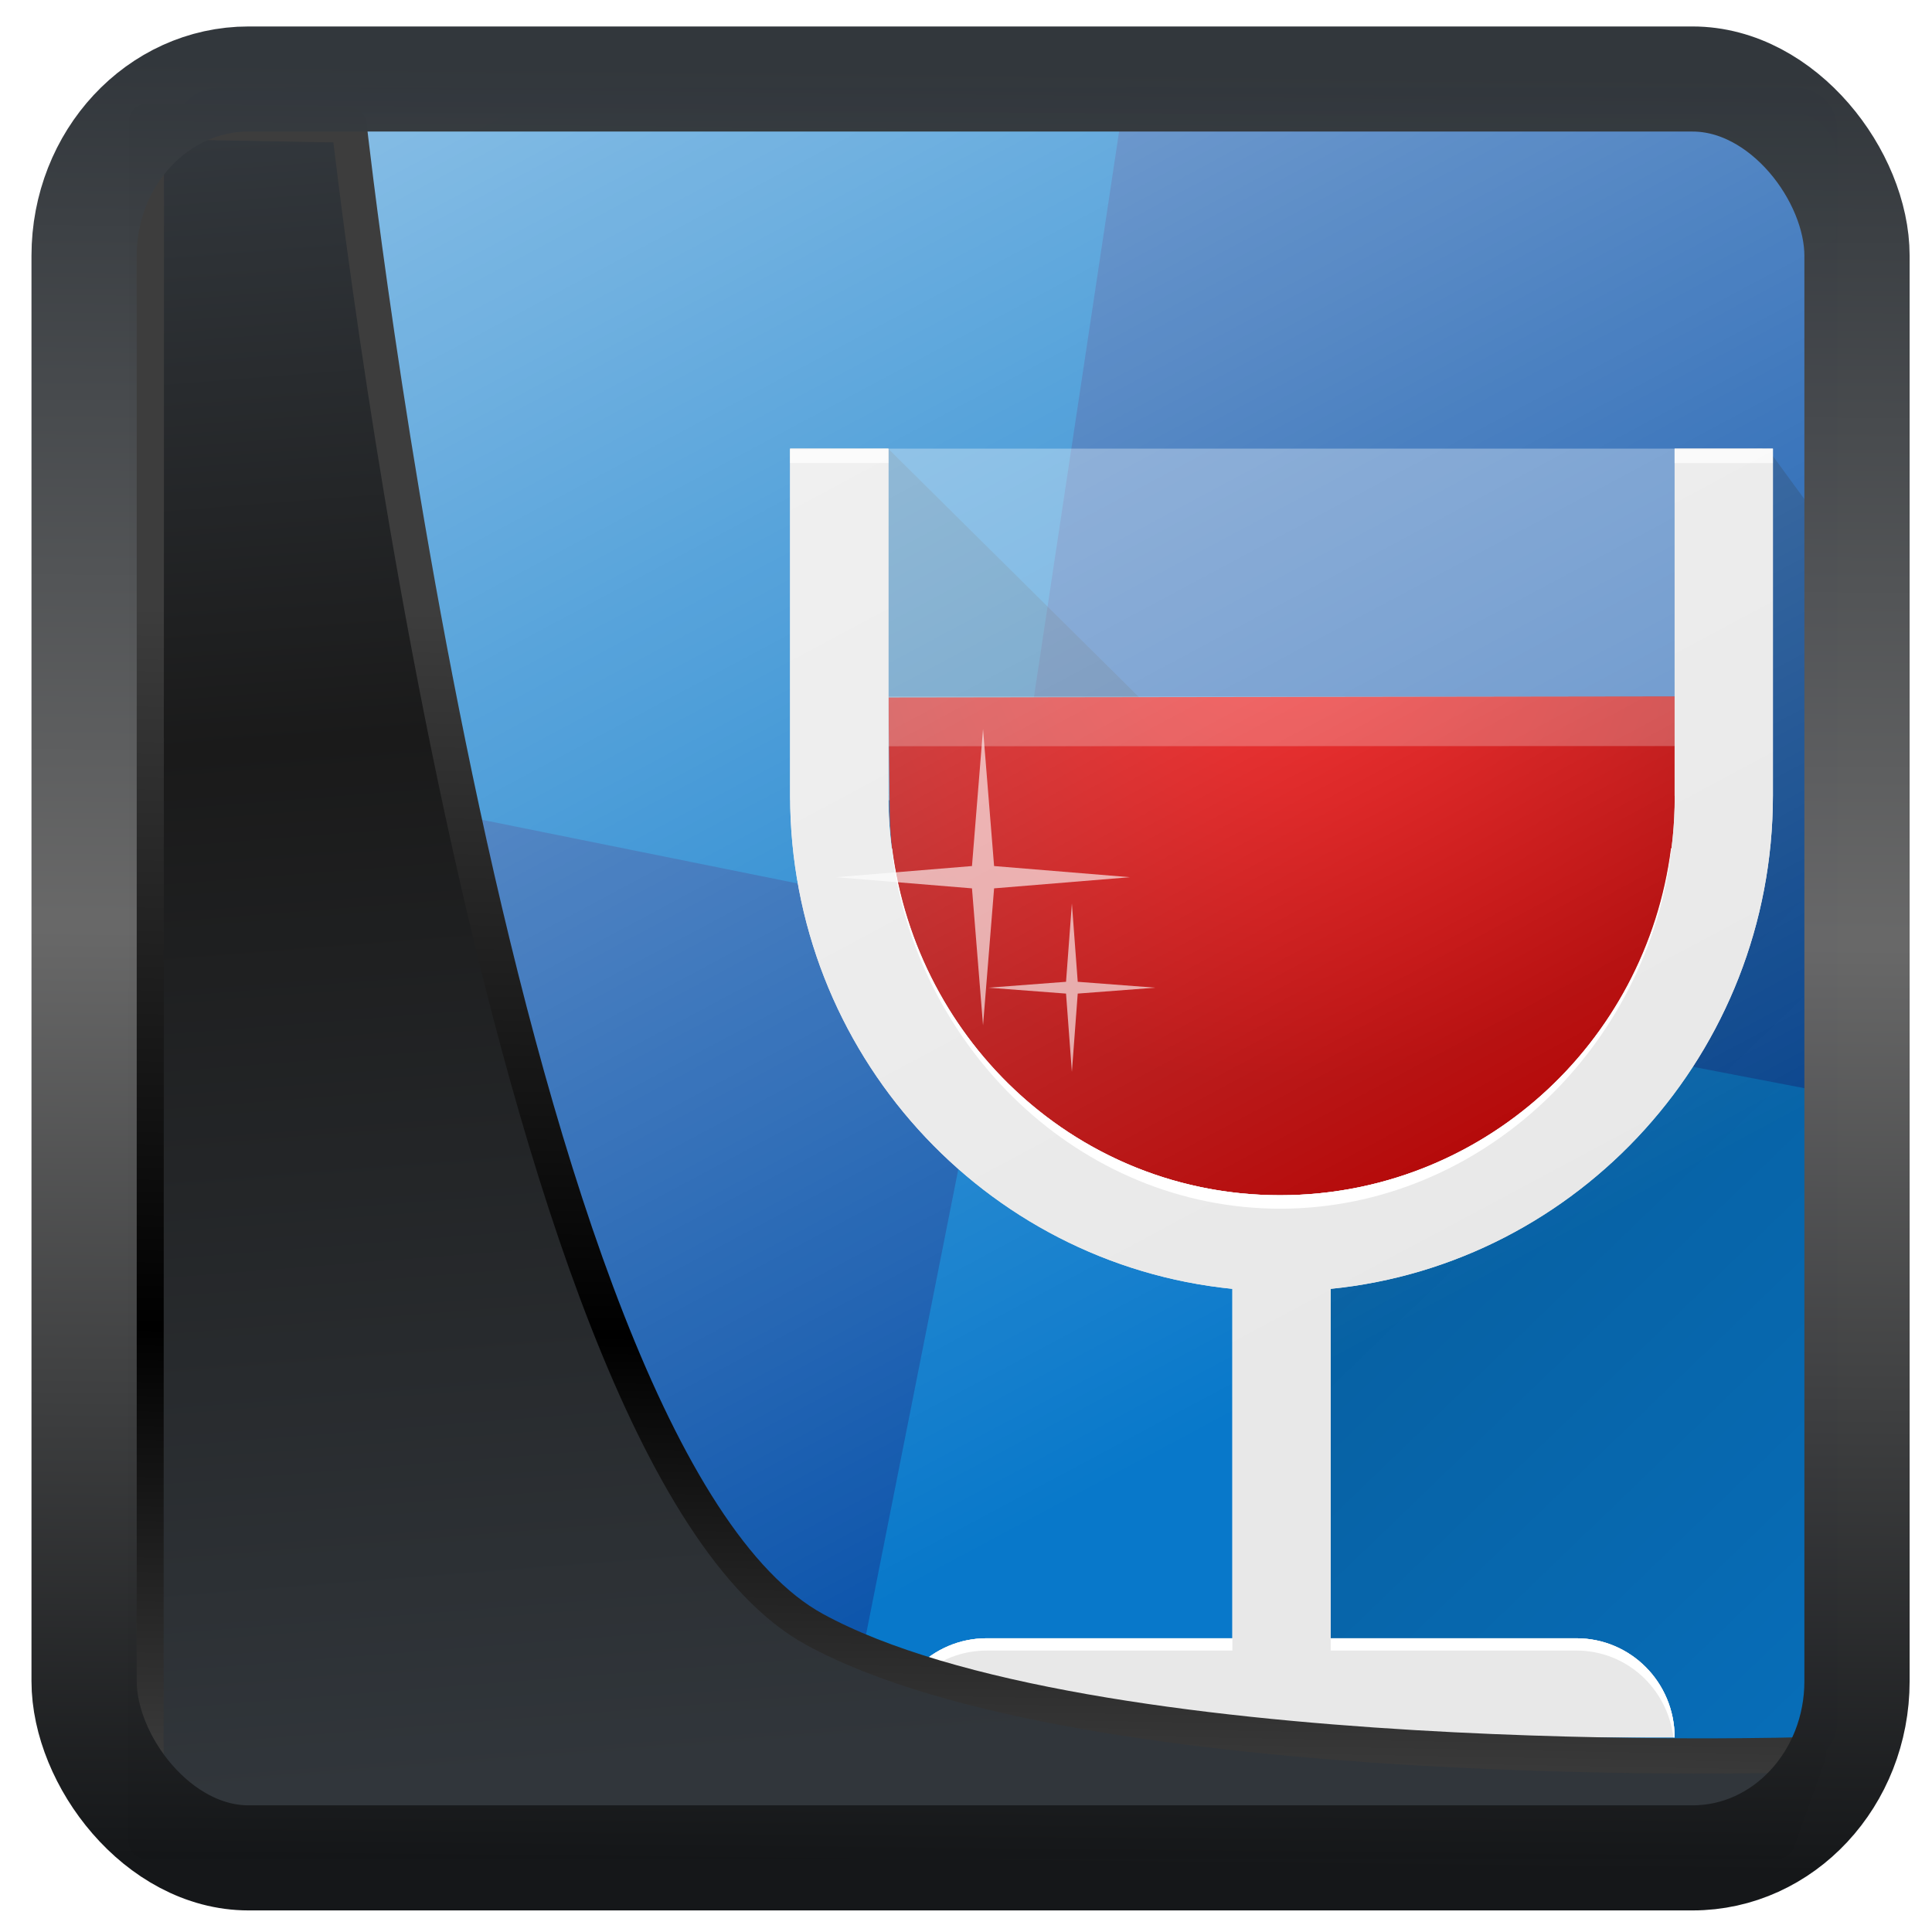 <?xml version="1.0" encoding="UTF-8" standalone="no"?>
<!-- Created with Inkscape (http://www.inkscape.org/) -->

<svg
   width="48"
   height="48"
   version="1.1"
   viewBox="0 0 48 48"
   id="svg22"
   xmlns:xlink="http://www.w3.org/1999/xlink"
   xmlns="http://www.w3.org/2000/svg"
   xmlns:svg="http://www.w3.org/2000/svg">
  <defs
     id="defs12">
    <linearGradient
       xlink:href="#linearGradient3487"
       id="linearGradient3403"
       gradientUnits="userSpaceOnUse"
       x1="6.949"
       y1="4.555"
       x2="11.215"
       y2="59.052" />
    <linearGradient
       id="linearGradient3487">
      <stop
         style="stop-color:#32373c;stop-opacity:1"
         offset="0"
         id="stop3481" />
      <stop
         id="stop3483"
         offset="0.368"
         style="stop-color:#1a1a1a;stop-opacity:1" />
      <stop
         style="stop-color:#31363b;stop-opacity:1"
         offset="1"
         id="stop3485" />
    </linearGradient>
    <linearGradient
       xlink:href="#linearGradient20604"
       id="linearGradient20558"
       gradientUnits="userSpaceOnUse"
       x1="25.802"
       y1="20.374"
       x2="25.111"
       y2="58.913" />
    <linearGradient
       id="linearGradient20604">
      <stop
         id="stop20598"
         offset="0"
         style="stop-color:#3d3d3d;stop-opacity:1" />
      <stop
         style="stop-color:#000000;stop-opacity:1"
         offset="0.618"
         id="stop20600" />
      <stop
         id="stop20602"
         offset="1"
         style="stop-color:#3d3d3d;stop-opacity:1" />
    </linearGradient>
    <filter
       style="color-interpolation-filters:sRGB"
       id="filter20720"
       x="-0.017"
       y="-0.016"
       width="1.034"
       height="1.033">
      <feGaussianBlur
         stdDeviation="0.147"
         id="feGaussianBlur20722" />
    </filter>
    <linearGradient
       gradientTransform="translate(0.361,-0.13)"
       xlink:href="#linearGradient4555"
       id="linearGradient4557"
       x1="43.5"
       y1="64.012"
       x2="44.142"
       y2="0.306"
       gradientUnits="userSpaceOnUse" />
    <linearGradient
       id="linearGradient4555">
      <stop
         style="stop-color:#141618;stop-opacity:1"
         offset="0"
         id="stop4551" />
      <stop
         id="stop4559"
         offset="0.518"
         style="stop-color:#686868;stop-opacity:1" />
      <stop
         style="stop-color:#31363b;stop-opacity:1"
         offset="1"
         id="stop4553" />
    </linearGradient>
    <filter
       style="color-interpolation-filters:sRGB"
       id="filter4601"
       x="-0.03"
       width="1.06"
       y="-0.03"
       height="1.06">
      <feGaussianBlur
         stdDeviation="0.015"
         id="feGaussianBlur4603" />
    </filter>
    <linearGradient
       gradientTransform="translate(5.152,14.495)"
       gradientUnits="userSpaceOnUse"
       x2="44"
       y2="28"
       x1="30.625"
       y1="14"
       id="f"
       xlink:href="#e-2" />
    <linearGradient
       gradientTransform="translate(0,-2)"
       gradientUnits="userSpaceOnUse"
       x2="43"
       y2="31"
       x1="4"
       y1="18"
       id="e-2">
      <stop
         id="stop4351"
         stop-color="#292c2f"
         style="stop-color:#000000;stop-opacity:1" />
      <stop
         id="stop4353"
         stop-opacity="0"
         offset="1"
         style="stop-color:#000000;stop-opacity:0.326" />
    </linearGradient>
    <radialGradient
       xlink:href="#linearGradient4301"
       id="radialGradient4309"
       cx="20.853"
       cy="17.349"
       fx="20.853"
       fy="17.349"
       r="8.129"
       gradientTransform="matrix(-0.012,1.195,-1.275,-0.012,46.24,-9.623)"
       gradientUnits="userSpaceOnUse" />
    <linearGradient
       id="linearGradient4301">
      <stop
         style="stop-color:#f10000;stop-opacity:1"
         offset="0"
         id="stop4303" />
      <stop
         style="stop-color:#b20000;stop-opacity:1"
         offset="1"
         id="stop4305" />
    </linearGradient>
    <linearGradient
       xlink:href="#linearGradient4305"
       id="linearGradient4311"
       x1="16.75"
       y1="-4.5"
       x2="36"
       y2="32"
       gradientUnits="userSpaceOnUse"
       gradientTransform="matrix(0.828,0,0,0.832,-1.122,1.909)" />
    <linearGradient
       id="linearGradient4305">
      <stop
         style="stop-color:#ffffff;stop-opacity:1;"
         offset="0"
         id="stop4307" />
      <stop
         style="stop-color:#ffffff;stop-opacity:0;"
         offset="1"
         id="stop4309" />
    </linearGradient>
  </defs>
  <g
     transform="matrix(1.032,0,0,1.041,0.241,-1.987)"
     id="g6079">
    <g
       id="layer3"
       style="display:inline">
      <path
         id="path4292-7"
         d="M 24.156,23.812 4,18.844 V 43 c 0,0.554 0.446,1 1,1 h 16.02 z"
         style="color:#000000;clip-rule:nonzero;display:inline;overflow:visible;visibility:visible;opacity:1;isolation:auto;mix-blend-mode:normal;color-interpolation:sRGB;color-interpolation-filters:linearRGB;solid-color:#000000;solid-opacity:1;fill:#0e56ac;fill-opacity:1;fill-rule:nonzero;stroke-width:2;stroke-linecap:butt;stroke-linejoin:bevel;stroke-miterlimit:4;stroke-dasharray:none;stroke-dashoffset:0;stroke-opacity:1;color-rendering:auto;image-rendering:auto;shape-rendering:auto;text-rendering:auto;enable-background:accumulate" />
      <path
         id="path4278-8"
         d="M 5,4 C 4.446,4 4,4.446 4,5 v 15 l 20,4 4,-20 z"
         style="color:#000000;clip-rule:nonzero;display:inline;overflow:visible;visibility:visible;opacity:1;isolation:auto;mix-blend-mode:normal;color-interpolation:sRGB;color-interpolation-filters:linearRGB;solid-color:#000000;solid-opacity:1;fill:#0878ca;fill-opacity:1;fill-rule:nonzero;stroke-width:2;stroke-linecap:butt;stroke-linejoin:bevel;stroke-miterlimit:4;stroke-dasharray:none;stroke-dashoffset:0;stroke-opacity:1;color-rendering:auto;image-rendering:auto;shape-rendering:auto;text-rendering:auto;enable-background:accumulate" />
      <path
         id="path4295-6"
         d="M 44,28 24,24 20,44 h 23 c 0.554,0 1,-0.446 1,-1 z"
         style="color:#000000;clip-rule:nonzero;display:inline;overflow:visible;visibility:visible;opacity:1;isolation:auto;mix-blend-mode:normal;color-interpolation:sRGB;color-interpolation-filters:linearRGB;solid-color:#000000;solid-opacity:1;fill:#0878ca;fill-opacity:1;fill-rule:nonzero;stroke-width:2;stroke-linecap:butt;stroke-linejoin:bevel;stroke-miterlimit:4;stroke-dasharray:none;stroke-dashoffset:0;stroke-opacity:1;color-rendering:auto;image-rendering:auto;shape-rendering:auto;text-rendering:auto;enable-background:accumulate" />
      <path
         id="rect23-8"
         d="M 26.867,4 23.801,24.188 44,28.031 V 5 C 44,4.446 43.554,4 43,4 Z"
         style="color:#000000;clip-rule:nonzero;display:inline;overflow:visible;visibility:visible;opacity:1;isolation:auto;mix-blend-mode:normal;color-interpolation:sRGB;color-interpolation-filters:linearRGB;solid-color:#000000;solid-opacity:1;fill:#0e56ac;fill-opacity:1;fill-rule:nonzero;stroke-width:2;stroke-linecap:butt;stroke-linejoin:bevel;stroke-miterlimit:4;stroke-dasharray:none;stroke-dashoffset:0;stroke-opacity:1;color-rendering:auto;image-rendering:auto;shape-rendering:auto;text-rendering:auto;enable-background:accumulate" />
      <path
         style="opacity:0.2;fill:url(#f);fill-rule:evenodd"
         d="m 24.156,43.101 2.995,1.395 16.609,0 c 0.554,0 1,-0.446 1,-1 l 0.063,-27.48 -2.377,-3.226 -2.06,4.524 -0.304,2.399 -11.93,-0.218 -7,-6.875 -1.188,6.938 1.938,6.812 8.031,6.038 0.207,9.167 z"
         id="path4373" />
    </g>
    <g
       id="layer1"
       style="display:inline"
       transform="matrix(1.183,0,0,1.183,2.226,-1.58)">
      <rect
         style="color:#000000;clip-rule:nonzero;display:inline;overflow:visible;visibility:visible;opacity:1;isolation:auto;mix-blend-mode:normal;color-interpolation:sRGB;color-interpolation-filters:linearRGB;solid-color:#000000;solid-opacity:1;fill:#ffffff;fill-opacity:0.335;fill-rule:nonzero;stroke:none;stroke-width:2;stroke-linecap:butt;stroke-linejoin:bevel;stroke-miterlimit:4;stroke-dasharray:none;stroke-dashoffset:0;stroke-opacity:1;marker:none;color-rendering:auto;image-rendering:auto;shape-rendering:auto;text-rendering:auto;enable-background:accumulate"
         id="rect4364"
         width="19.787"
         height="7.094"
         x="14"
         y="12"
         rx="0"
         ry="0" />
      <path
         style="color:#000000;clip-rule:nonzero;display:inline;overflow:visible;visibility:visible;opacity:1;isolation:auto;mix-blend-mode:normal;color-interpolation:sRGB;color-interpolation-filters:linearRGB;solid-color:#000000;solid-opacity:1;fill:url(#radialGradient4309);fill-opacity:1;fill-rule:nonzero;stroke:none;stroke-width:2;stroke-linecap:butt;stroke-linejoin:bevel;stroke-miterlimit:4;stroke-dasharray:none;stroke-dashoffset:0;stroke-opacity:1;marker:none;color-rendering:auto;image-rendering:auto;shape-rendering:auto;text-rendering:auto;enable-background:accumulate"
         d="m 16.026,19.217 c 0.016,4.471 3.644,8.088 8.116,8.088 4.471,-6.34e-4 8.1,-3.617 8.116,-8.088 L 32,16.999 16,17.021 Z"
         id="path4316" />
      <path
         style="color:#000000;clip-rule:nonzero;display:inline;overflow:visible;visibility:visible;opacity:1;isolation:auto;mix-blend-mode:normal;color-interpolation:sRGB;color-interpolation-filters:linearRGB;solid-color:#000000;solid-opacity:1;fill:#e8e8e8;fill-opacity:1;fill-rule:nonzero;stroke:none;stroke-width:2;stroke-linecap:butt;stroke-linejoin:bevel;stroke-miterlimit:4;stroke-dasharray:none;stroke-dashoffset:0;stroke-opacity:1;marker:none;color-rendering:auto;image-rendering:auto;shape-rendering:auto;text-rendering:auto;enable-background:accumulate"
         d="m 14,12 v 7 c 0,5.185 3.947,9.449 9,9.951 V 36 h -5 c -1.108,0 -2,0.892 -2,2 h 16 c 0,-1.108 -0.892,-2 -2,-2 H 25 V 28.951 C 30.053,28.449 34,24.185 34,19 v -7 h -2 v 7 l 0.002,0.031 c 0,4.436 -3.598,8.031 -8.033,8.031 C 19.533,27.062 16,23.436 16,19 l 0.002,-0.031 H 16 V 12 Z"
         id="rect4249" />
      <path
         style="color:#000000;clip-rule:nonzero;display:inline;overflow:visible;visibility:visible;opacity:0.239;isolation:auto;mix-blend-mode:normal;color-interpolation:sRGB;color-interpolation-filters:linearRGB;solid-color:#000000;solid-opacity:1;fill:#ffffff;fill-opacity:1;fill-rule:nonzero;stroke:none;stroke-width:2;stroke-linecap:butt;stroke-linejoin:bevel;stroke-miterlimit:4;stroke-dasharray:none;stroke-dashoffset:0;stroke-opacity:1;marker:none;color-rendering:auto;image-rendering:auto;shape-rendering:auto;text-rendering:auto;enable-background:accumulate"
         d="M 16,18.004 32,18 V 17 H 16 Z"
         id="path4331" />
      <path
         id="path4283"
         d="m 14,12 v 7 c 0,5.185 3.947,9.449 9,9.951 V 36 h -5 c -1.108,0 -2,0.892 -2,2 h 16 c 0,-1.108 -0.892,-2 -2,-2 H 25 V 28.951 C 30.053,28.449 34,24.185 34,19 v -7 h -2 v 7 l 0.002,0.031 c 0,4.436 -3.598,8.031 -8.033,8.031 C 19.533,27.062 16,23.436 16,19 l 0.002,-0.031 H 16 V 12 Z"
         style="color:#000000;clip-rule:nonzero;display:inline;overflow:visible;visibility:visible;opacity:1;isolation:auto;mix-blend-mode:normal;color-interpolation:sRGB;color-interpolation-filters:linearRGB;solid-color:#000000;solid-opacity:1;fill:#e8e8e8;fill-opacity:1;fill-rule:nonzero;stroke:none;stroke-width:2;stroke-linecap:butt;stroke-linejoin:bevel;stroke-miterlimit:4;stroke-dasharray:none;stroke-dashoffset:0;stroke-opacity:1;marker:none;color-rendering:auto;image-rendering:auto;shape-rendering:auto;text-rendering:auto;enable-background:accumulate" />
    </g>
    <g
       id="layer2"
       style="display:inline"
       transform="matrix(1.183,0,0,1.183,2.226,-1.58)">
      <rect
         style="color:#000000;clip-rule:nonzero;display:inline;overflow:visible;visibility:visible;opacity:0.551;isolation:auto;mix-blend-mode:normal;color-interpolation:sRGB;color-interpolation-filters:linearRGB;solid-color:#000000;solid-opacity:1;fill:url(#linearGradient4311);fill-opacity:1;fill-rule:nonzero;stroke:none;stroke-width:1.66;stroke-linecap:butt;stroke-linejoin:bevel;stroke-miterlimit:4;stroke-dasharray:none;stroke-dashoffset:0;stroke-opacity:1;marker:none;color-rendering:auto;image-rendering:auto;shape-rendering:auto;text-rendering:auto;enable-background:accumulate"
         id="rect4303"
         width="33.114"
         height="33.278"
         x="2.189"
         y="5.237"
         rx="0.828"
         ry="0.832" />
      <path
         style="color:#000000;clip-rule:nonzero;display:inline;overflow:visible;visibility:visible;opacity:0.624;isolation:auto;mix-blend-mode:normal;color-interpolation:sRGB;color-interpolation-filters:linearRGB;solid-color:#000000;solid-opacity:1;fill:#ffffff;fill-opacity:1;fill-rule:nonzero;stroke:none;stroke-width:2;stroke-linecap:butt;stroke-linejoin:bevel;stroke-miterlimit:4;stroke-dasharray:none;stroke-dashoffset:0;stroke-opacity:1;marker:none;color-rendering:auto;image-rendering:auto;shape-rendering:auto;text-rendering:auto;enable-background:accumulate"
         id="path4313"
         d="m 17.926,17.657 0.225,2.764 2.764,0.225 -2.764,0.225 -0.225,2.764 -0.225,-2.764 -2.764,-0.225 2.764,-0.225 z" />
      <path
         d="m 19.734,21.176 0.119,1.58 1.58,0.119 -1.58,0.119 -0.119,1.58 -0.119,-1.58 -1.58,-0.119 1.58,-0.119 z"
         id="path4315"
         style="color:#000000;clip-rule:nonzero;display:inline;overflow:visible;visibility:visible;opacity:0.624;isolation:auto;mix-blend-mode:normal;color-interpolation:sRGB;color-interpolation-filters:linearRGB;solid-color:#000000;solid-opacity:1;fill:#ffffff;fill-opacity:1;fill-rule:nonzero;stroke:none;stroke-width:2;stroke-linecap:butt;stroke-linejoin:bevel;stroke-miterlimit:4;stroke-dasharray:none;stroke-dashoffset:0;stroke-opacity:1;marker:none;color-rendering:auto;image-rendering:auto;shape-rendering:auto;text-rendering:auto;enable-background:accumulate" />
      <path
         style="display:inline;opacity:0.7;fill:#ffffff;fill-opacity:1;fill-rule:evenodd;stroke:none;stroke-width:1px;stroke-linecap:butt;stroke-linejoin:miter;stroke-opacity:1"
         d="m 13.999,12.015 2,-0.011 v 0.287 h -2 z"
         id="path4271" />
      <path
         id="path4274"
         d="m 31.999,12.015 2,-0.011 v 0.287 h -2 z"
         style="display:inline;opacity:0.7;fill:#ffffff;fill-opacity:1;fill-rule:evenodd;stroke:none;stroke-width:1px;stroke-linecap:butt;stroke-linejoin:miter;stroke-opacity:1" />
      <path
         style="color:#000000;clip-rule:nonzero;display:inline;overflow:visible;visibility:visible;opacity:1;isolation:auto;mix-blend-mode:normal;color-interpolation:sRGB;color-interpolation-filters:linearRGB;solid-color:#000000;solid-opacity:1;fill:#ffffff;fill-opacity:1;fill-rule:nonzero;stroke:none;stroke-width:2;stroke-linecap:butt;stroke-linejoin:bevel;stroke-miterlimit:4;stroke-dasharray:none;stroke-dashoffset:0;stroke-opacity:1;marker:none;color-rendering:auto;image-rendering:auto;shape-rendering:auto;text-rendering:auto;enable-background:accumulate"
         d="m 16.064,20.062 c 0.475,4.024 3.825,7.268 7.908,7.272 4.085,-0.003 7.492,-3.247 7.967,-7.272 h -0.012 c -0.508,3.947 -3.874,7 -7.959,7 -4.075,0 -7.381,-3.063 -7.893,-7 z"
         id="path4288" />
      <path
         style="color:#000000;clip-rule:nonzero;display:inline;overflow:visible;visibility:visible;opacity:1;isolation:auto;mix-blend-mode:normal;color-interpolation:sRGB;color-interpolation-filters:linearRGB;solid-color:#000000;solid-opacity:1;fill:#ffffff;fill-opacity:1;fill-rule:nonzero;stroke:none;stroke-width:2;stroke-linecap:butt;stroke-linejoin:bevel;stroke-miterlimit:4;stroke-dasharray:none;stroke-dashoffset:0;stroke-opacity:1;marker:none;color-rendering:auto;image-rendering:auto;shape-rendering:auto;text-rendering:auto;enable-background:accumulate"
         d="m 18,36 c -1.108,0 -2,0.892 -2,2 h 0.025 C 16.148,37.011 16.977,36.248 18,36.248 h 5 V 36 Z m 7,0 v 0.248 h 5 c 1.023,0 1.852,0.763 1.975,1.752 H 32 c 0,-1.108 -0.892,-2 -2,-2 z"
         id="path4298" />
    </g>
  </g>
  <path
     style="display:inline;mix-blend-mode:normal;fill:url(#linearGradient3403);fill-opacity:1;stroke:url(#linearGradient20558);stroke-width:1.162;stroke-linecap:butt;stroke-linejoin:round;stroke-miterlimit:4;stroke-dasharray:none;stroke-opacity:1;filter:url(#filter20720)"
     d="M 4.704,3.981 4.691,60.802 H 58.595 l 1.022,-2.866 c 0,0 -23.875,0.766 -32.844,-4.14 C 16.258,48.042 11.401,4.098 11.401,4.098 Z"
     id="path1686"
     transform="matrix(0.752,0,0,0.752,0.1,0.025)" />
  <rect
     style="display:inline;fill:none;fill-opacity:1;stroke:url(#linearGradient4557);stroke-width:3.714;stroke-linejoin:round;stroke-miterlimit:7.8;stroke-dasharray:none;stroke-opacity:0.995;filter:url(#filter4601)"
     id="rect4539"
     width="62.567"
     height="62.867"
     x="1.032"
     y="0.596"
     ry="6.245"
     rx="5.803"
     transform="matrix(0.704,0,0,0.703,1.363,1.544)" />
</svg>
